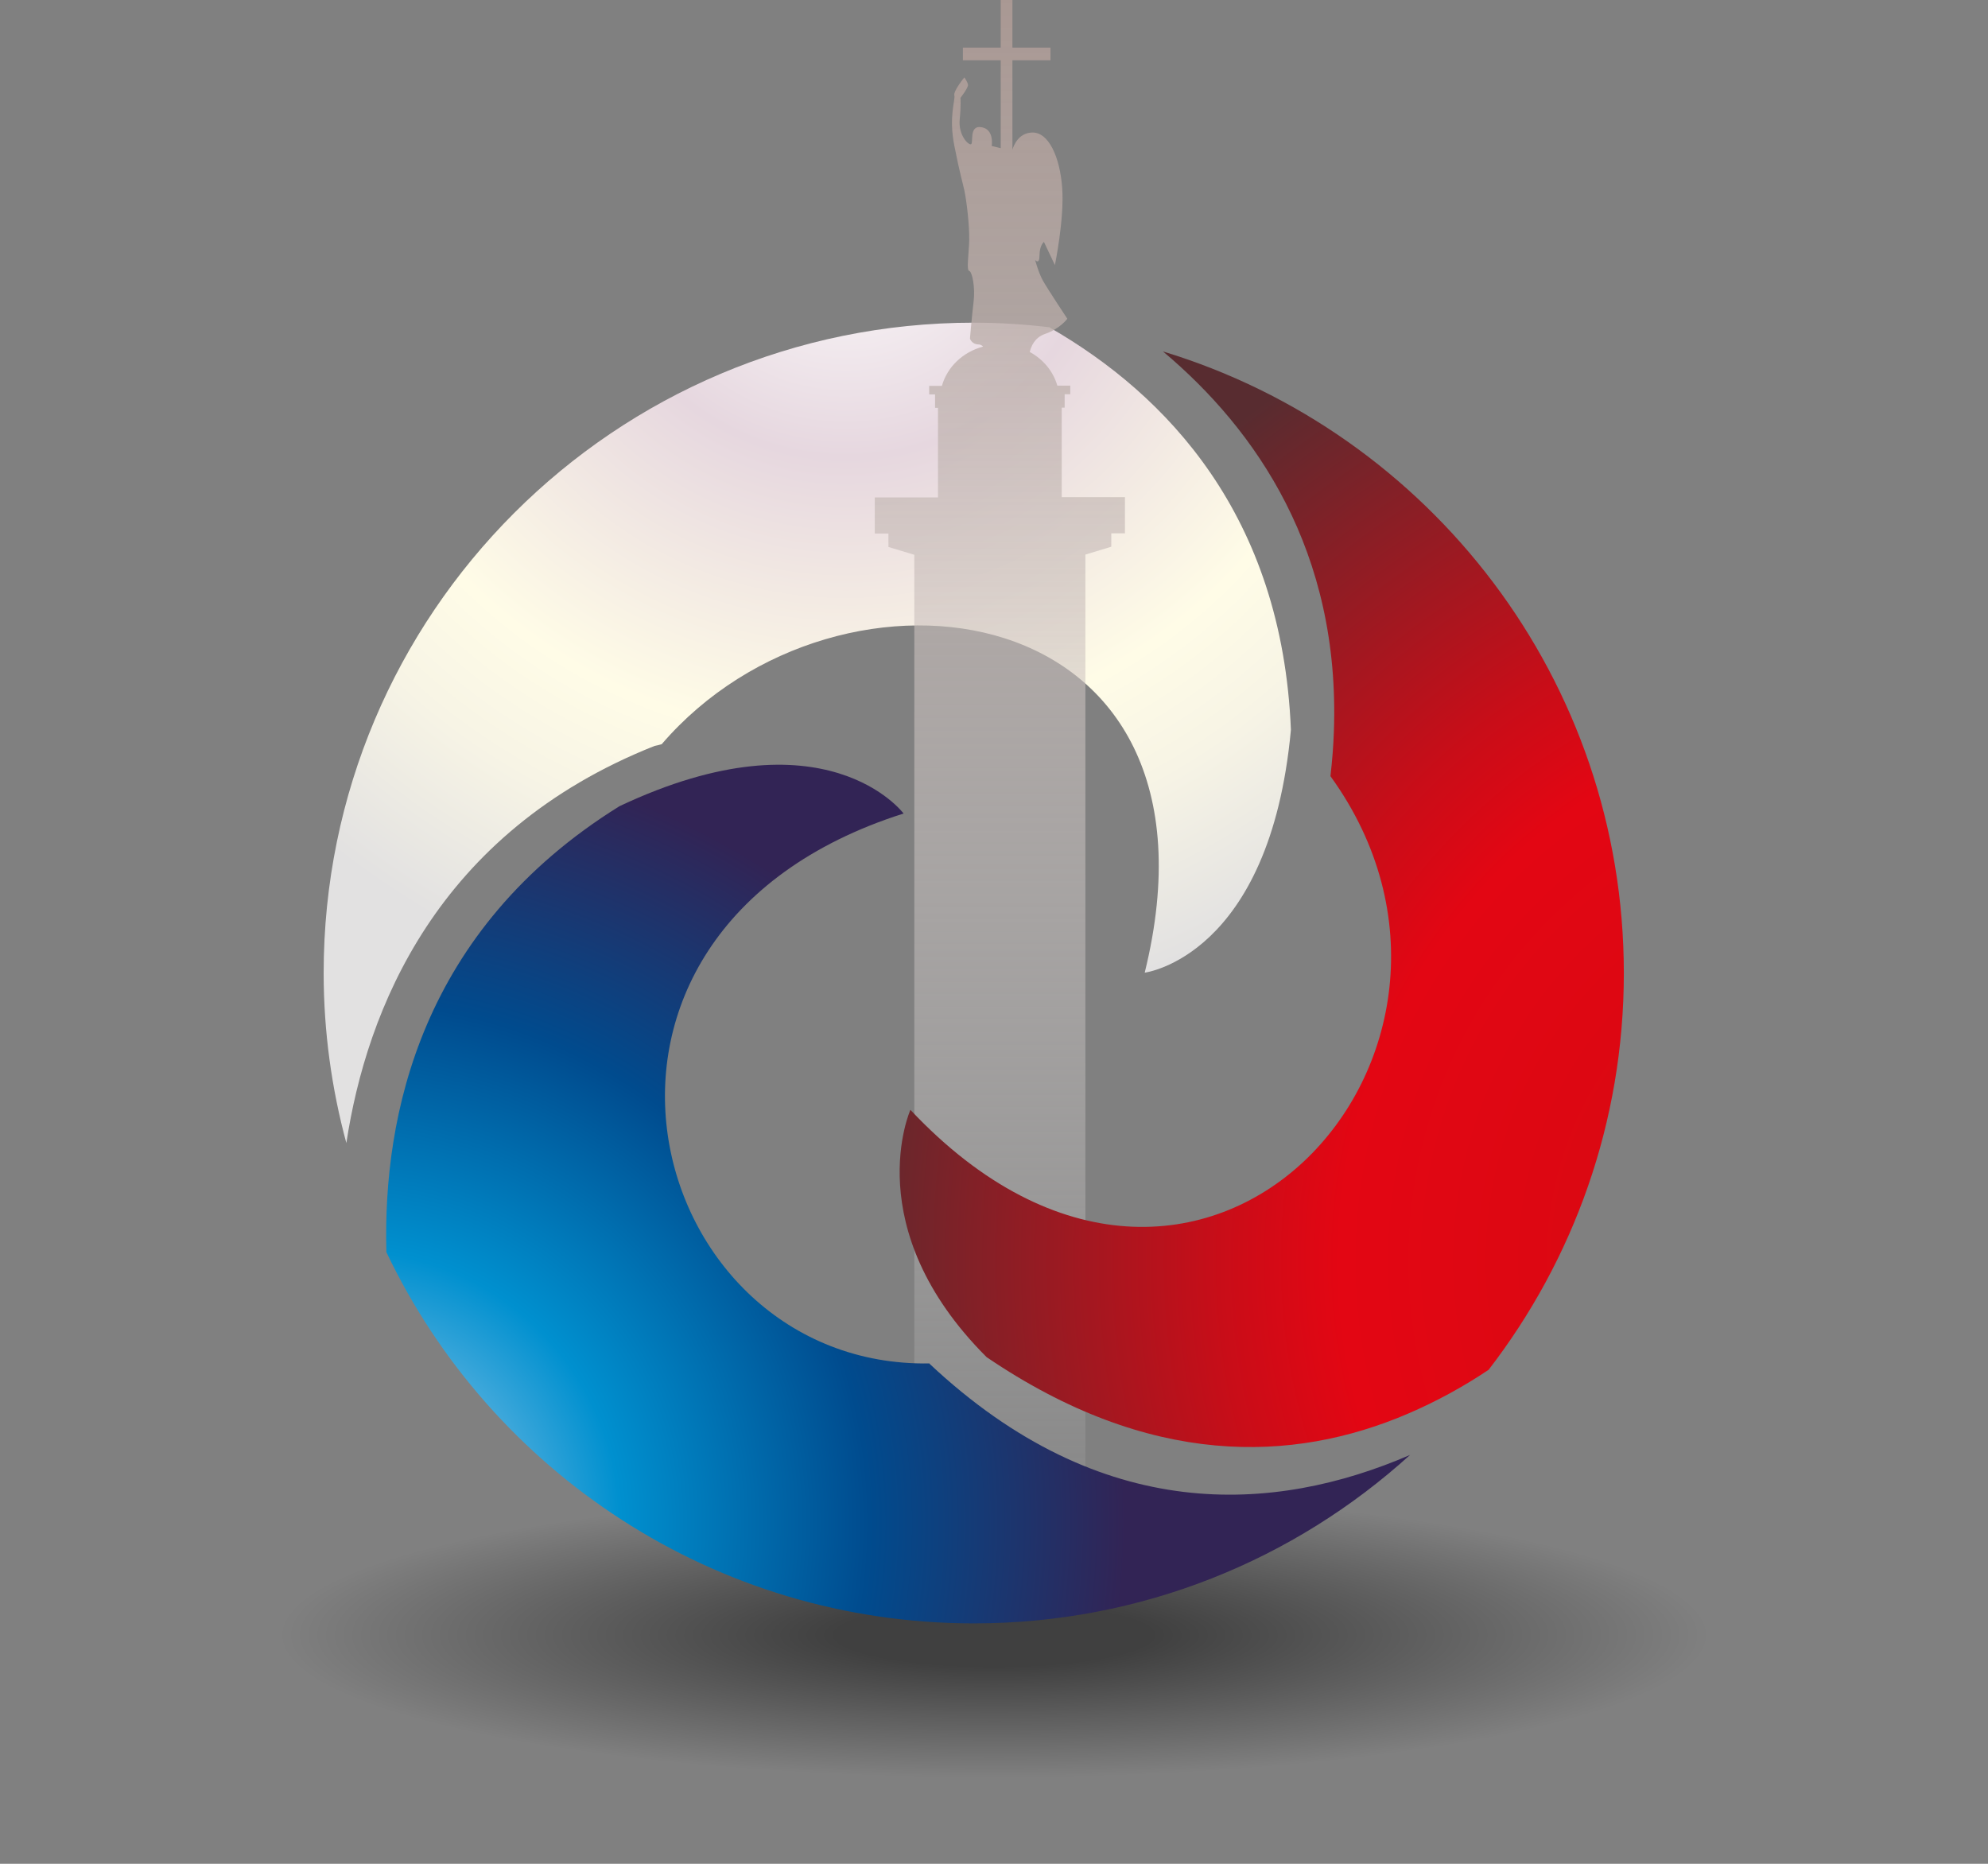 <svg width="128" height="120" viewBox="0 0 128 120" fill="none" xmlns="http://www.w3.org/2000/svg">
<rect x="0" y="0" width="128" height="120" fill="#808080" stroke="none"/>
<g clip-path="url(#clip0_2019_825)">
<path style="mix-blend-mode:multiply" d="M64.008 120C98.915 120 127.214 113.407 127.214 105.275C127.214 97.142 98.915 90.55 64.008 90.55C29.1 90.55 0.802 97.142 0.802 105.275C0.802 113.407 29.1 120 64.008 120Z" fill="url(#paint0_radial_2019_825)"/>
<path d="M67.591 21.09C75.103 25.411 82.552 33.175 83.117 46.988C81.766 61.619 73.704 62.624 73.704 62.624C79.739 38.156 54.045 34.605 42.604 47.915C42.447 47.962 42.29 47.994 42.148 48.025C28.099 53.604 23.605 65.029 22.3 73.594C21.357 70.105 20.839 66.428 20.839 62.64C20.839 39.523 39.571 20.775 62.703 20.775C64.354 20.775 65.988 20.885 67.607 21.074L67.591 21.09Z" fill="url(#paint1_radial_2019_825)"/>
<path d="M69.885 102.383V35.705L71.551 35.202V34.337H72.431V32.011H68.361V26.244H68.549V25.38H68.911V24.83H68.078C67.811 23.903 67.167 23.133 66.302 22.661C66.381 22.331 66.601 21.734 67.292 21.498C68.251 21.168 68.722 20.524 68.722 20.524C68.722 20.524 67.418 18.559 67.135 18.041C66.852 17.522 66.648 16.736 66.648 16.736C66.648 16.736 66.931 17.082 66.931 16.438C66.931 15.794 67.214 15.574 67.214 15.574L67.921 17.067C67.921 17.067 68.534 14.112 68.392 12.116C68.251 10.105 67.512 8.486 66.444 8.533C65.564 8.565 65.265 9.382 65.186 9.633V3.882H67.638V3.064H65.186V0H64.432V3.064H61.996V3.882H64.432V9.539L63.851 9.398C63.851 9.398 64.039 8.329 63.191 8.188C62.358 8.046 62.703 9.24 62.515 9.288C62.326 9.335 61.698 8.675 61.792 7.7C61.886 6.726 61.839 6.302 61.839 6.302C61.839 6.302 62.358 5.642 62.326 5.453C62.295 5.265 62.091 4.982 62.091 4.982C62.091 4.982 61.368 5.862 61.446 6.145C61.525 6.427 61.069 7.48 61.446 9.382C61.824 11.283 61.949 11.613 62.091 12.258C62.232 12.918 62.421 14.473 62.405 15.464C62.373 16.438 62.216 17.396 62.405 17.444C62.593 17.491 62.798 18.497 62.688 19.408C62.578 20.32 62.452 21.797 62.452 21.797C62.452 21.797 62.562 22.158 62.971 22.174C63.128 22.174 63.222 22.237 63.301 22.315C61.996 22.661 60.991 23.62 60.645 24.846H59.828V25.395H60.205V26.26H60.393V32.027H56.323V34.353H57.203V35.217L58.869 35.72V103.012L69.933 102.399L69.885 102.383Z" fill="url(#paint2_linear_2019_825)"/>
<path d="M104.553 62.656C104.553 72.274 101.3 81.121 95.847 88.193C94.228 89.277 92.484 90.236 90.645 91.022C83.243 94.196 74.018 94.51 63.521 87.376C55.208 79.063 58.618 71.457 58.618 71.457C77.287 91.305 98.455 67.653 85.663 49.974C85.773 49 85.852 48.041 85.883 47.114C86.308 35.501 80.886 27.674 74.883 22.63C92.043 27.832 104.553 43.782 104.553 62.656Z" fill="url(#paint3_radial_2019_825)"/>
<path d="M59.843 87.8C70.922 98.203 82.049 97.449 90.786 93.677C83.353 100.419 73.516 104.521 62.703 104.521C46.014 104.521 31.604 94.746 24.877 80.618V80.54C24.657 71.881 27.062 59.874 39.885 51.907C53.164 45.637 58.178 52.378 58.178 52.378C33.914 60.079 41.394 88.099 59.859 87.784L59.843 87.8Z" fill="url(#paint4_radial_2019_825)"/>
</g>
<defs>
<radialGradient id="paint0_radial_2019_825" cx="0" cy="0" r="1" gradientUnits="userSpaceOnUse" gradientTransform="translate(64.008 105.272) scale(45.888 9.178)">
<stop offset="0.22" stop-opacity="0.5"/>
<stop offset="1" stop-opacity="0"/>
</radialGradient>
<radialGradient id="paint1_radial_2019_825" cx="0" cy="0" r="1" gradientUnits="userSpaceOnUse" gradientTransform="translate(54.437 13.185) scale(52.881 52.881)">
<stop stop-color="white"/>
<stop offset="0.31" stop-color="#E6D7DF"/>
<stop offset="0.65" stop-color="#FFFCE7"/>
<stop offset="0.79" stop-color="#F7F4E5"/>
<stop offset="1" stop-color="#E2E1E1"/>
</radialGradient>
<linearGradient id="paint2_linear_2019_825" x1="64.354" y1="102.996" x2="64.354" y2="0" gradientUnits="userSpaceOnUse">
<stop stop-color="white" stop-opacity="0"/>
<stop offset="1" stop-color="#A99893"/>
</linearGradient>
<radialGradient id="paint3_radial_2019_825" cx="0" cy="0" r="1" gradientUnits="userSpaceOnUse" gradientTransform="translate(121.666 81.074) scale(68.188 68.188)">
<stop stop-color="#D20A11"/>
<stop offset="0.52" stop-color="#E30613"/>
<stop offset="0.63" stop-color="#C90D18"/>
<stop offset="0.85" stop-color="#871F26"/>
<stop offset="1" stop-color="#582C30"/>
</radialGradient>
<radialGradient id="paint4_radial_2019_825" cx="0" cy="0" r="1" gradientUnits="userSpaceOnUse" gradientTransform="translate(22.143 98.203) scale(50.445 50.445)">
<stop stop-color="#C1D9F3"/>
<stop offset="0.35" stop-color="#0090CF"/>
<stop offset="0.67" stop-color="#004B8E"/>
<stop offset="1" stop-color="#322455"/>
</radialGradient>
<clipPath id="clip0_2019_825">
<rect width="126.396" height="120" fill="white" transform="translate(0.802)"/>
</clipPath>
</defs>
</svg>
